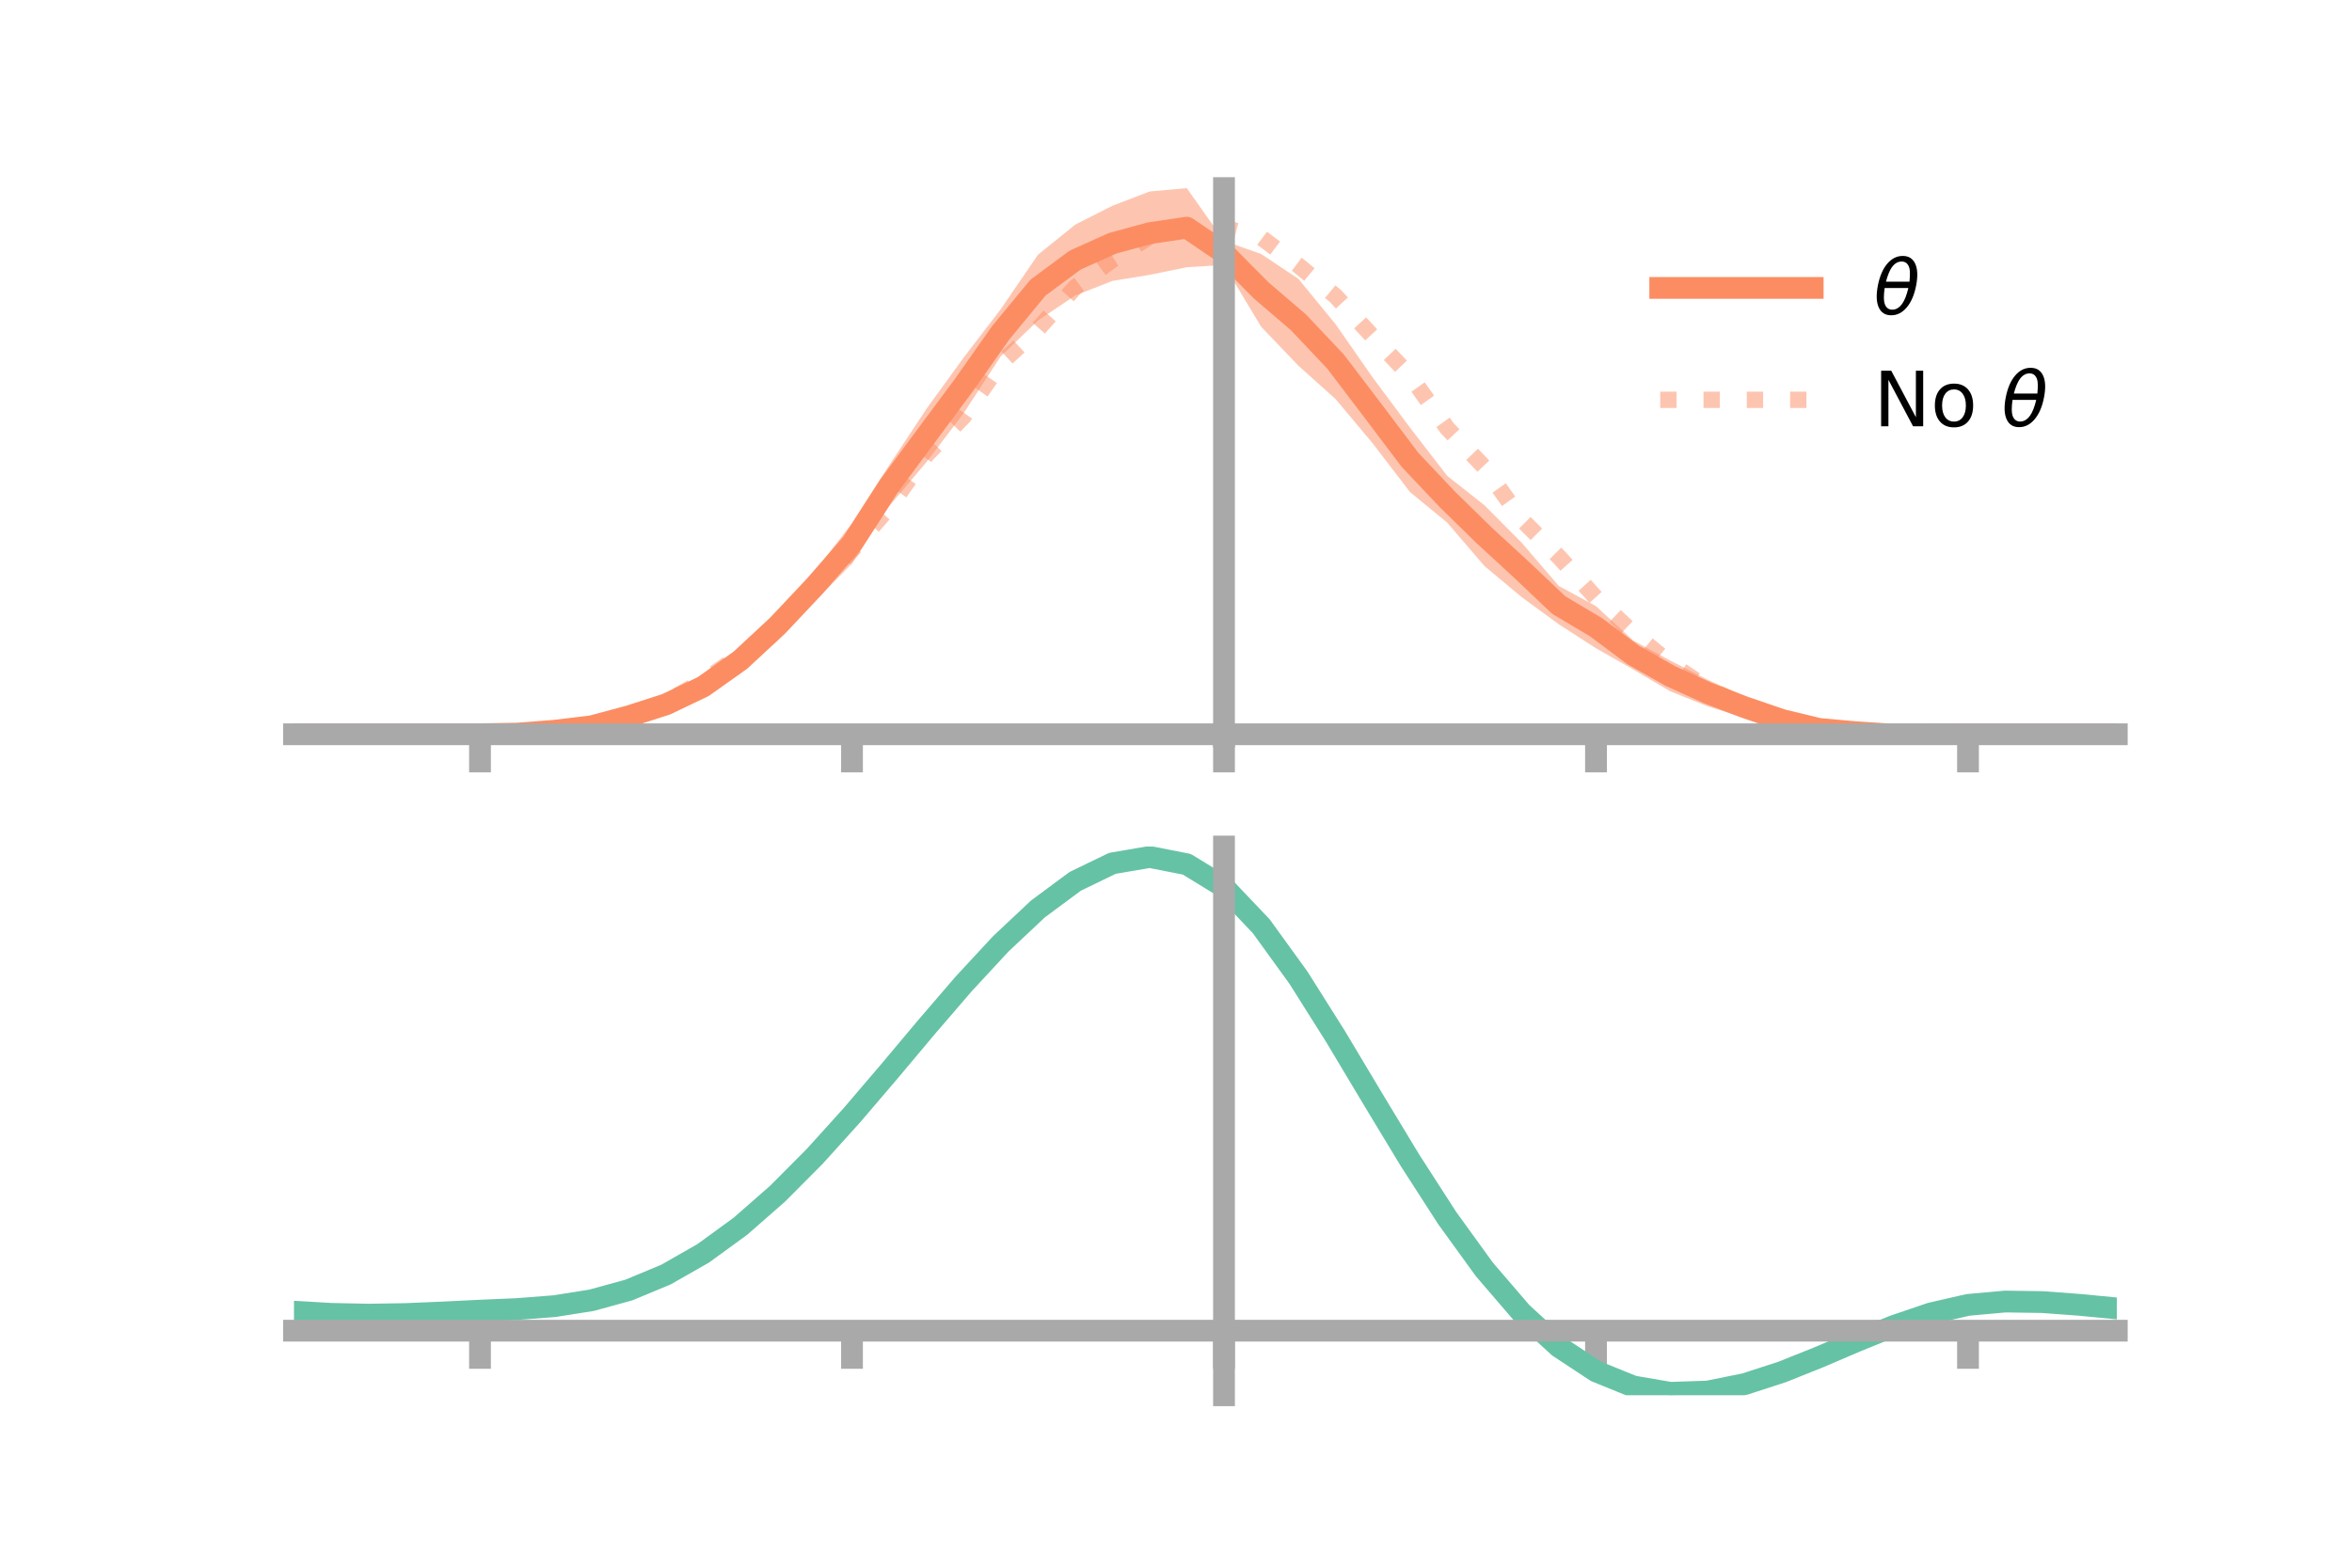 <?xml version="1.0" encoding="utf-8" standalone="no"?>
<!DOCTYPE svg PUBLIC "-//W3C//DTD SVG 1.1//EN"
  "http://www.w3.org/Graphics/SVG/1.1/DTD/svg11.dtd">
<!-- Created with matplotlib (https://matplotlib.org/) -->
<svg height="144pt" version="1.1" viewBox="0 0 216 144" width="216pt" xmlns="http://www.w3.org/2000/svg" xmlns:xlink="http://www.w3.org/1999/xlink">
 <defs>
  <style type="text/css">*{stroke-linecap:butt;stroke-linejoin:round;}</style>
 </defs>
 <g id="figure_1">
  <g id="patch_1">
   <path d="M 0 144 
L 216 144 
L 216 0 
L 0 0 
z
" style="fill:none;"/>
  </g>
  <g id="axes_1">
   <g id="patch_2">
    <path d="M 27 67.68 
L 194.4 67.68 
L 194.4 17.28 
L 27 17.28 
z
" style="fill:none;"/>
   </g>
   <g id="PolyCollection_1">
    <path clip-path="url(#p2c70c753cb)" d="M 27 67.445 
L 27 67.445 
L 30.416 67.445 
L 33.833 67.445 
L 37.249 67.445 
L 40.665 67.445 
L 44.082 67.441 
L 47.498 67.317 
L 50.914 66.936 
L 54.331 66.365 
L 57.747 65.238 
L 61.163 63.889 
L 64.58 62.084 
L 67.996 59.424 
L 71.412 56.103 
L 74.829 52.469 
L 78.245 48.059 
L 81.661 42.734 
L 85.078 37.559 
L 88.494 32.853 
L 91.91 28.39 
L 95.327 23.395 
L 98.743 20.634 
L 102.159 18.901 
L 105.576 17.589 
L 108.992 17.28 
L 112.408 22.124 
L 115.824 23.334 
L 119.241 25.615 
L 122.657 29.782 
L 126.073 34.687 
L 129.49 39.281 
L 132.906 43.71 
L 136.322 46.405 
L 139.739 49.843 
L 143.155 53.821 
L 146.571 55.677 
L 149.988 58.832 
L 153.404 60.683 
L 156.82 62.432 
L 160.237 63.974 
L 163.653 65.311 
L 167.069 66.412 
L 170.486 66.897 
L 173.902 67.293 
L 177.318 67.392 
L 180.735 67.443 
L 184.151 67.445 
L 187.567 67.445 
L 190.984 67.445 
L 194.4 67.445 
L 194.4 67.445 
L 194.4 67.445 
L 190.984 67.445 
L 187.567 67.445 
L 184.151 67.445 
L 180.735 67.448 
L 177.318 67.532 
L 173.902 67.68 
L 170.486 67.628 
L 167.069 67.507 
L 163.653 66.96 
L 160.237 65.956 
L 156.82 64.874 
L 153.404 63.51 
L 149.988 61.491 
L 146.571 59.547 
L 143.155 57.345 
L 139.739 54.842 
L 136.322 51.99 
L 132.906 48.003 
L 129.49 45.199 
L 126.073 40.739 
L 122.657 36.657 
L 119.241 33.593 
L 115.824 30.019 
L 112.408 24.337 
L 108.992 24.546 
L 105.576 25.247 
L 102.159 25.804 
L 98.743 27.143 
L 95.327 29.441 
L 91.91 32.722 
L 88.494 37.964 
L 85.078 42.453 
L 81.661 46.492 
L 78.245 51.779 
L 74.829 55.206 
L 71.412 58.834 
L 67.996 61.857 
L 64.58 64.05 
L 61.163 65.511 
L 57.747 66.355 
L 54.331 67.067 
L 50.914 67.313 
L 47.498 67.462 
L 44.082 67.446 
L 40.665 67.445 
L 37.249 67.445 
L 33.833 67.445 
L 30.416 67.445 
L 27 67.445 
z
" style="fill:#fc8d62;fill-opacity:0.5;"/>
   </g>
   <g id="matplotlib.axis_1">
    <g id="xtick_1">
     <g id="line2d_1">
      <defs>
       <path d="M 0 0 
L 0 3.5 
" id="m283b03f303" style="stroke:#a9a9a9;stroke-width:2;"/>
      </defs>
      <g>
       <use style="fill:#a9a9a9;stroke:#a9a9a9;stroke-width:2;" x="44.082" xlink:href="#m283b03f303" y="67.445"/>
      </g>
     </g>
    </g>
    <g id="xtick_2">
     <g id="line2d_2">
      <g>
       <use style="fill:#a9a9a9;stroke:#a9a9a9;stroke-width:2;" x="78.245" xlink:href="#m283b03f303" y="67.445"/>
      </g>
     </g>
    </g>
    <g id="xtick_3">
     <g id="line2d_3">
      <g>
       <use style="fill:#a9a9a9;stroke:#a9a9a9;stroke-width:2;" x="112.408" xlink:href="#m283b03f303" y="67.445"/>
      </g>
     </g>
    </g>
    <g id="xtick_4">
     <g id="line2d_4">
      <g>
       <use style="fill:#a9a9a9;stroke:#a9a9a9;stroke-width:2;" x="146.571" xlink:href="#m283b03f303" y="67.445"/>
      </g>
     </g>
    </g>
    <g id="xtick_5">
     <g id="line2d_5">
      <g>
       <use style="fill:#a9a9a9;stroke:#a9a9a9;stroke-width:2;" x="180.735" xlink:href="#m283b03f303" y="67.445"/>
      </g>
     </g>
    </g>
   </g>
   <g id="matplotlib.axis_2"/>
   <g id="line2d_6">
    <path clip-path="url(#p2c70c753cb)" d="M 27 67.445 
L 30.416 67.445 
L 33.833 67.445 
L 37.249 67.445 
L 40.665 67.445 
L 44.082 67.444 
L 47.498 67.389 
L 50.914 67.125 
L 54.331 66.716 
L 57.747 65.796 
L 61.163 64.7 
L 64.58 63.067 
L 67.996 60.64 
L 71.412 57.468 
L 74.829 53.837 
L 78.245 49.919 
L 81.661 44.613 
L 85.078 40.006 
L 88.494 35.408 
L 91.91 30.556 
L 95.327 26.418 
L 98.743 23.888 
L 102.159 22.353 
L 105.576 21.418 
L 108.992 20.913 
L 112.408 23.231 
L 115.824 26.677 
L 119.241 29.604 
L 122.657 33.219 
L 126.073 37.713 
L 129.49 42.24 
L 132.906 45.856 
L 136.322 49.198 
L 139.739 52.342 
L 143.155 55.583 
L 146.571 57.612 
L 149.988 60.162 
L 153.404 62.097 
L 156.82 63.653 
L 160.237 64.965 
L 163.653 66.135 
L 167.069 66.959 
L 170.486 67.263 
L 173.902 67.487 
L 177.318 67.462 
L 180.735 67.445 
L 184.151 67.445 
L 187.567 67.445 
L 190.984 67.445 
L 194.4 67.445 
" style="fill:none;stroke:#fc8d62;stroke-linecap:square;stroke-width:2;"/>
   </g>
   <g id="line2d_7">
    <path clip-path="url(#p2c70c753cb)" d="M 27 67.445 
L 30.416 67.445 
L 33.833 67.445 
L 37.249 67.445 
L 40.665 67.445 
L 44.082 67.445 
L 47.498 67.394 
L 50.914 67.148 
L 54.331 66.634 
L 57.747 65.795 
L 61.163 64.467 
L 64.58 62.557 
L 67.996 60.196 
L 71.412 57.412 
L 74.829 54.143 
L 78.245 50.53 
L 81.661 46.61 
L 85.078 41.785 
L 88.494 38.267 
L 91.91 33.366 
L 95.327 30.216 
L 98.743 26.391 
L 102.159 23.868 
L 105.576 21.746 
L 108.992 20.994 
L 112.408 20.913 
L 115.824 21.821 
L 119.241 24.386 
L 122.657 27.202 
L 126.073 30.92 
L 129.49 34.508 
L 132.906 39.33 
L 136.322 42.921 
L 139.739 47.719 
L 143.155 51.143 
L 146.571 54.916 
L 149.988 58.142 
L 153.404 60.946 
L 156.82 63.225 
L 160.237 64.885 
L 163.653 65.984 
L 167.069 66.797 
L 170.486 67.256 
L 173.902 67.441 
L 177.318 67.455 
L 180.735 67.445 
L 184.151 67.445 
L 187.567 67.445 
L 190.984 67.445 
L 194.4 67.445 
" style="fill:none;stroke:#fc8d62;stroke-dasharray:1.5,2.475;stroke-dashoffset:0;stroke-opacity:0.5;stroke-width:1.5;"/>
   </g>
   <g id="patch_3">
    <path d="M 112.408 67.68 
L 112.408 17.28 
" style="fill:none;stroke:#a9a9a9;stroke-linecap:square;stroke-linejoin:miter;stroke-width:2;"/>
   </g>
   <g id="patch_4">
    <path d="M 194.4 67.68 
L 194.4 17.28 
" style="fill:none;"/>
   </g>
   <g id="patch_5">
    <path d="M 27 67.445 
L 194.4 67.445 
" style="fill:none;stroke:#a9a9a9;stroke-linecap:square;stroke-linejoin:miter;stroke-width:2;"/>
   </g>
   <g id="patch_6">
    <path d="M 27 17.28 
L 194.4 17.28 
" style="fill:none;"/>
   </g>
   <g id="legend_1">
    <g id="line2d_8">
     <path d="M 152.47 26.449 
L 166.47 26.449 
" style="fill:none;stroke:#fc8d62;stroke-linecap:square;stroke-width:2;"/>
    </g>
    <g id="line2d_9"/>
    <g id="text_1">
     <!-- $\theta$ -->
     <g transform="translate(172.07 28.899)scale(0.07 -0.07)">
      <defs>
       <path d="M 45.516 34.672 
L 14.453 34.672 
Q 12.359 20.062 14.5 13.875 
Q 17.188 6.25 24.469 6.25 
Q 31.781 6.25 37.359 13.922 
Q 42.234 20.656 45.516 34.672 
z
M 47.016 42.969 
Q 48.344 56.844 46.625 61.719 
Q 43.953 69.438 36.766 69.438 
Q 29.297 69.438 23.828 61.812 
Q 19.531 55.672 16.156 42.969 
z
M 38.188 76.766 
Q 49.906 76.766 54.594 66.406 
Q 59.281 56.109 55.719 37.844 
Q 52.203 19.625 43.453 9.281 
Q 34.766 -1.125 23.047 -1.125 
Q 11.281 -1.125 6.641 9.281 
Q 2 19.625 5.516 37.844 
Q 9.078 56.109 17.719 66.406 
Q 26.422 76.766 38.188 76.766 
z
" id="DejaVuSans-Oblique-952"/>
      </defs>
      <use transform="translate(0 0.234)" xlink:href="#DejaVuSans-Oblique-952"/>
     </g>
    </g>
    <g id="line2d_10">
     <path d="M 152.47 36.724 
L 166.47 36.724 
" style="fill:none;stroke:#fc8d62;stroke-dasharray:1.5,2.475;stroke-dashoffset:0;stroke-opacity:0.5;stroke-width:1.5;"/>
    </g>
    <g id="line2d_11"/>
    <g id="text_2">
     <!-- No $\theta$ -->
     <g transform="translate(172.07 39.174)scale(0.07 -0.07)">
      <defs>
       <path d="M 9.812 72.906 
L 23.094 72.906 
L 55.422 11.922 
L 55.422 72.906 
L 64.984 72.906 
L 64.984 0 
L 51.703 0 
L 19.391 60.984 
L 19.391 0 
L 9.812 0 
z
" id="DejaVuSans-78"/>
       <path d="M 30.609 48.391 
Q 23.391 48.391 19.188 42.75 
Q 14.984 37.109 14.984 27.297 
Q 14.984 17.484 19.156 11.844 
Q 23.344 6.203 30.609 6.203 
Q 37.797 6.203 41.984 11.859 
Q 46.188 17.531 46.188 27.297 
Q 46.188 37.016 41.984 42.703 
Q 37.797 48.391 30.609 48.391 
z
M 30.609 56 
Q 42.328 56 49.016 48.375 
Q 55.719 40.766 55.719 27.297 
Q 55.719 13.875 49.016 6.219 
Q 42.328 -1.422 30.609 -1.422 
Q 18.844 -1.422 12.172 6.219 
Q 5.516 13.875 5.516 27.297 
Q 5.516 40.766 12.172 48.375 
Q 18.844 56 30.609 56 
z
" id="DejaVuSans-111"/>
       <path id="DejaVuSans-32"/>
      </defs>
      <use transform="translate(0 0.234)" xlink:href="#DejaVuSans-78"/>
      <use transform="translate(74.805 0.234)" xlink:href="#DejaVuSans-111"/>
      <use transform="translate(135.986 0.234)" xlink:href="#DejaVuSans-32"/>
      <use transform="translate(167.773 0.234)" xlink:href="#DejaVuSans-Oblique-952"/>
     </g>
    </g>
   </g>
  </g>
  <g id="axes_2">
   <g id="patch_7">
    <path d="M 27 128.16 
L 194.4 128.16 
L 194.4 77.76 
L 27 77.76 
z
" style="fill:none;"/>
   </g>
   <g id="PolyCollection_2">
    <path clip-path="url(#pd8c249f922)" d="M 27 120.524 
L 27 120.444 
L 30.416 120.654 
L 33.833 120.727 
L 37.249 120.665 
L 40.665 120.511 
L 44.082 120.336 
L 47.498 120.182 
L 50.914 119.912 
L 54.331 119.364 
L 57.747 118.413 
L 61.163 116.969 
L 64.58 114.98 
L 67.996 112.438 
L 71.412 109.374 
L 74.829 105.856 
L 78.245 101.985 
L 81.661 97.889 
L 85.078 93.723 
L 88.494 89.662 
L 91.91 85.895 
L 95.327 82.619 
L 98.743 80.039 
L 102.159 78.354 
L 105.576 77.76 
L 108.992 78.442 
L 112.408 80.568 
L 115.824 84.217 
L 119.241 89.009 
L 122.657 94.51 
L 126.073 100.311 
L 129.49 106.055 
L 132.906 111.442 
L 136.322 116.239 
L 139.739 120.276 
L 143.155 123.452 
L 146.571 125.728 
L 149.988 127.126 
L 153.404 127.716 
L 156.82 127.608 
L 160.237 126.933 
L 163.653 125.845 
L 167.069 124.502 
L 170.486 123.067 
L 173.902 121.7 
L 177.318 120.553 
L 180.735 119.777 
L 184.151 119.472 
L 187.567 119.527 
L 190.984 119.791 
L 194.4 120.132 
L 194.4 120.238 
L 194.4 120.238 
L 190.984 119.922 
L 187.567 119.678 
L 184.151 119.634 
L 180.735 119.947 
L 177.318 120.736 
L 173.902 121.913 
L 170.486 123.327 
L 167.069 124.815 
L 163.653 126.207 
L 160.237 127.335 
L 156.82 128.036 
L 153.404 128.16 
L 149.988 127.581 
L 146.571 126.204 
L 143.155 123.976 
L 139.739 120.885 
L 136.322 116.971 
L 132.906 112.327 
L 129.49 107.111 
L 126.073 101.547 
L 122.657 95.922 
L 119.241 90.585 
L 115.824 85.932 
L 112.408 82.39 
L 108.992 80.332 
L 105.576 79.674 
L 102.159 80.249 
L 98.743 81.873 
L 95.327 84.355 
L 91.91 87.498 
L 88.494 91.106 
L 85.078 94.989 
L 81.661 98.967 
L 78.245 102.873 
L 74.829 106.563 
L 71.412 109.916 
L 67.996 112.839 
L 64.58 115.27 
L 61.163 117.182 
L 57.747 118.581 
L 54.331 119.509 
L 50.914 120.044 
L 47.498 120.304 
L 44.082 120.446 
L 40.665 120.605 
L 37.249 120.74 
L 33.833 120.787 
L 30.416 120.716 
L 27 120.524 
z
" style="fill:#66c2a5;fill-opacity:0.5;"/>
   </g>
   <g id="matplotlib.axis_3">
    <g id="xtick_6">
     <g id="line2d_12">
      <g>
       <use style="fill:#a9a9a9;stroke:#a9a9a9;stroke-width:2;" x="44.082" xlink:href="#m283b03f303" y="122.229"/>
      </g>
     </g>
    </g>
    <g id="xtick_7">
     <g id="line2d_13">
      <g>
       <use style="fill:#a9a9a9;stroke:#a9a9a9;stroke-width:2;" x="78.245" xlink:href="#m283b03f303" y="122.229"/>
      </g>
     </g>
    </g>
    <g id="xtick_8">
     <g id="line2d_14">
      <g>
       <use style="fill:#a9a9a9;stroke:#a9a9a9;stroke-width:2;" x="112.408" xlink:href="#m283b03f303" y="122.229"/>
      </g>
     </g>
    </g>
    <g id="xtick_9">
     <g id="line2d_15">
      <g>
       <use style="fill:#a9a9a9;stroke:#a9a9a9;stroke-width:2;" x="146.571" xlink:href="#m283b03f303" y="122.229"/>
      </g>
     </g>
    </g>
    <g id="xtick_10">
     <g id="line2d_16">
      <g>
       <use style="fill:#a9a9a9;stroke:#a9a9a9;stroke-width:2;" x="180.735" xlink:href="#m283b03f303" y="122.229"/>
      </g>
     </g>
    </g>
   </g>
   <g id="matplotlib.axis_4"/>
   <g id="line2d_17">
    <path clip-path="url(#pd8c249f922)" d="M 27 120.484 
L 30.416 120.685 
L 33.833 120.757 
L 37.249 120.702 
L 40.665 120.558 
L 44.082 120.391 
L 47.498 120.243 
L 50.914 119.978 
L 54.331 119.436 
L 57.747 118.497 
L 61.163 117.075 
L 64.58 115.125 
L 67.996 112.638 
L 71.412 109.645 
L 74.829 106.21 
L 78.245 102.429 
L 81.661 98.428 
L 85.078 94.356 
L 88.494 90.384 
L 91.91 86.696 
L 95.327 83.487 
L 98.743 80.956 
L 102.159 79.302 
L 105.576 78.717 
L 108.992 79.387 
L 112.408 81.479 
L 115.824 85.074 
L 119.241 89.797 
L 122.657 95.216 
L 126.073 100.929 
L 129.49 106.583 
L 132.906 111.885 
L 136.322 116.605 
L 139.739 120.581 
L 143.155 123.714 
L 146.571 125.966 
L 149.988 127.353 
L 153.404 127.938 
L 156.82 127.822 
L 160.237 127.134 
L 163.653 126.026 
L 167.069 124.658 
L 170.486 123.197 
L 173.902 121.806 
L 177.318 120.644 
L 180.735 119.862 
L 184.151 119.553 
L 187.567 119.602 
L 190.984 119.857 
L 194.4 120.185 
" style="fill:none;stroke:#66c2a5;stroke-linecap:square;stroke-width:2;"/>
   </g>
   <g id="patch_8">
    <path d="M 112.408 128.16 
L 112.408 77.76 
" style="fill:none;stroke:#a9a9a9;stroke-linecap:square;stroke-linejoin:miter;stroke-width:2;"/>
   </g>
   <g id="patch_9">
    <path d="M 194.4 128.16 
L 194.4 77.76 
" style="fill:none;"/>
   </g>
   <g id="patch_10">
    <path d="M 27 122.229 
L 194.4 122.229 
" style="fill:none;stroke:#a9a9a9;stroke-linecap:square;stroke-linejoin:miter;stroke-width:2;"/>
   </g>
   <g id="patch_11">
    <path d="M 27 77.76 
L 194.4 77.76 
" style="fill:none;"/>
   </g>
  </g>
 </g>
 <defs>
  <clipPath id="p2c70c753cb">
   <rect height="50.4" width="167.4" x="27" y="17.28"/>
  </clipPath>
  <clipPath id="pd8c249f922">
   <rect height="50.4" width="167.4" x="27" y="77.76"/>
  </clipPath>
 </defs>
</svg>
